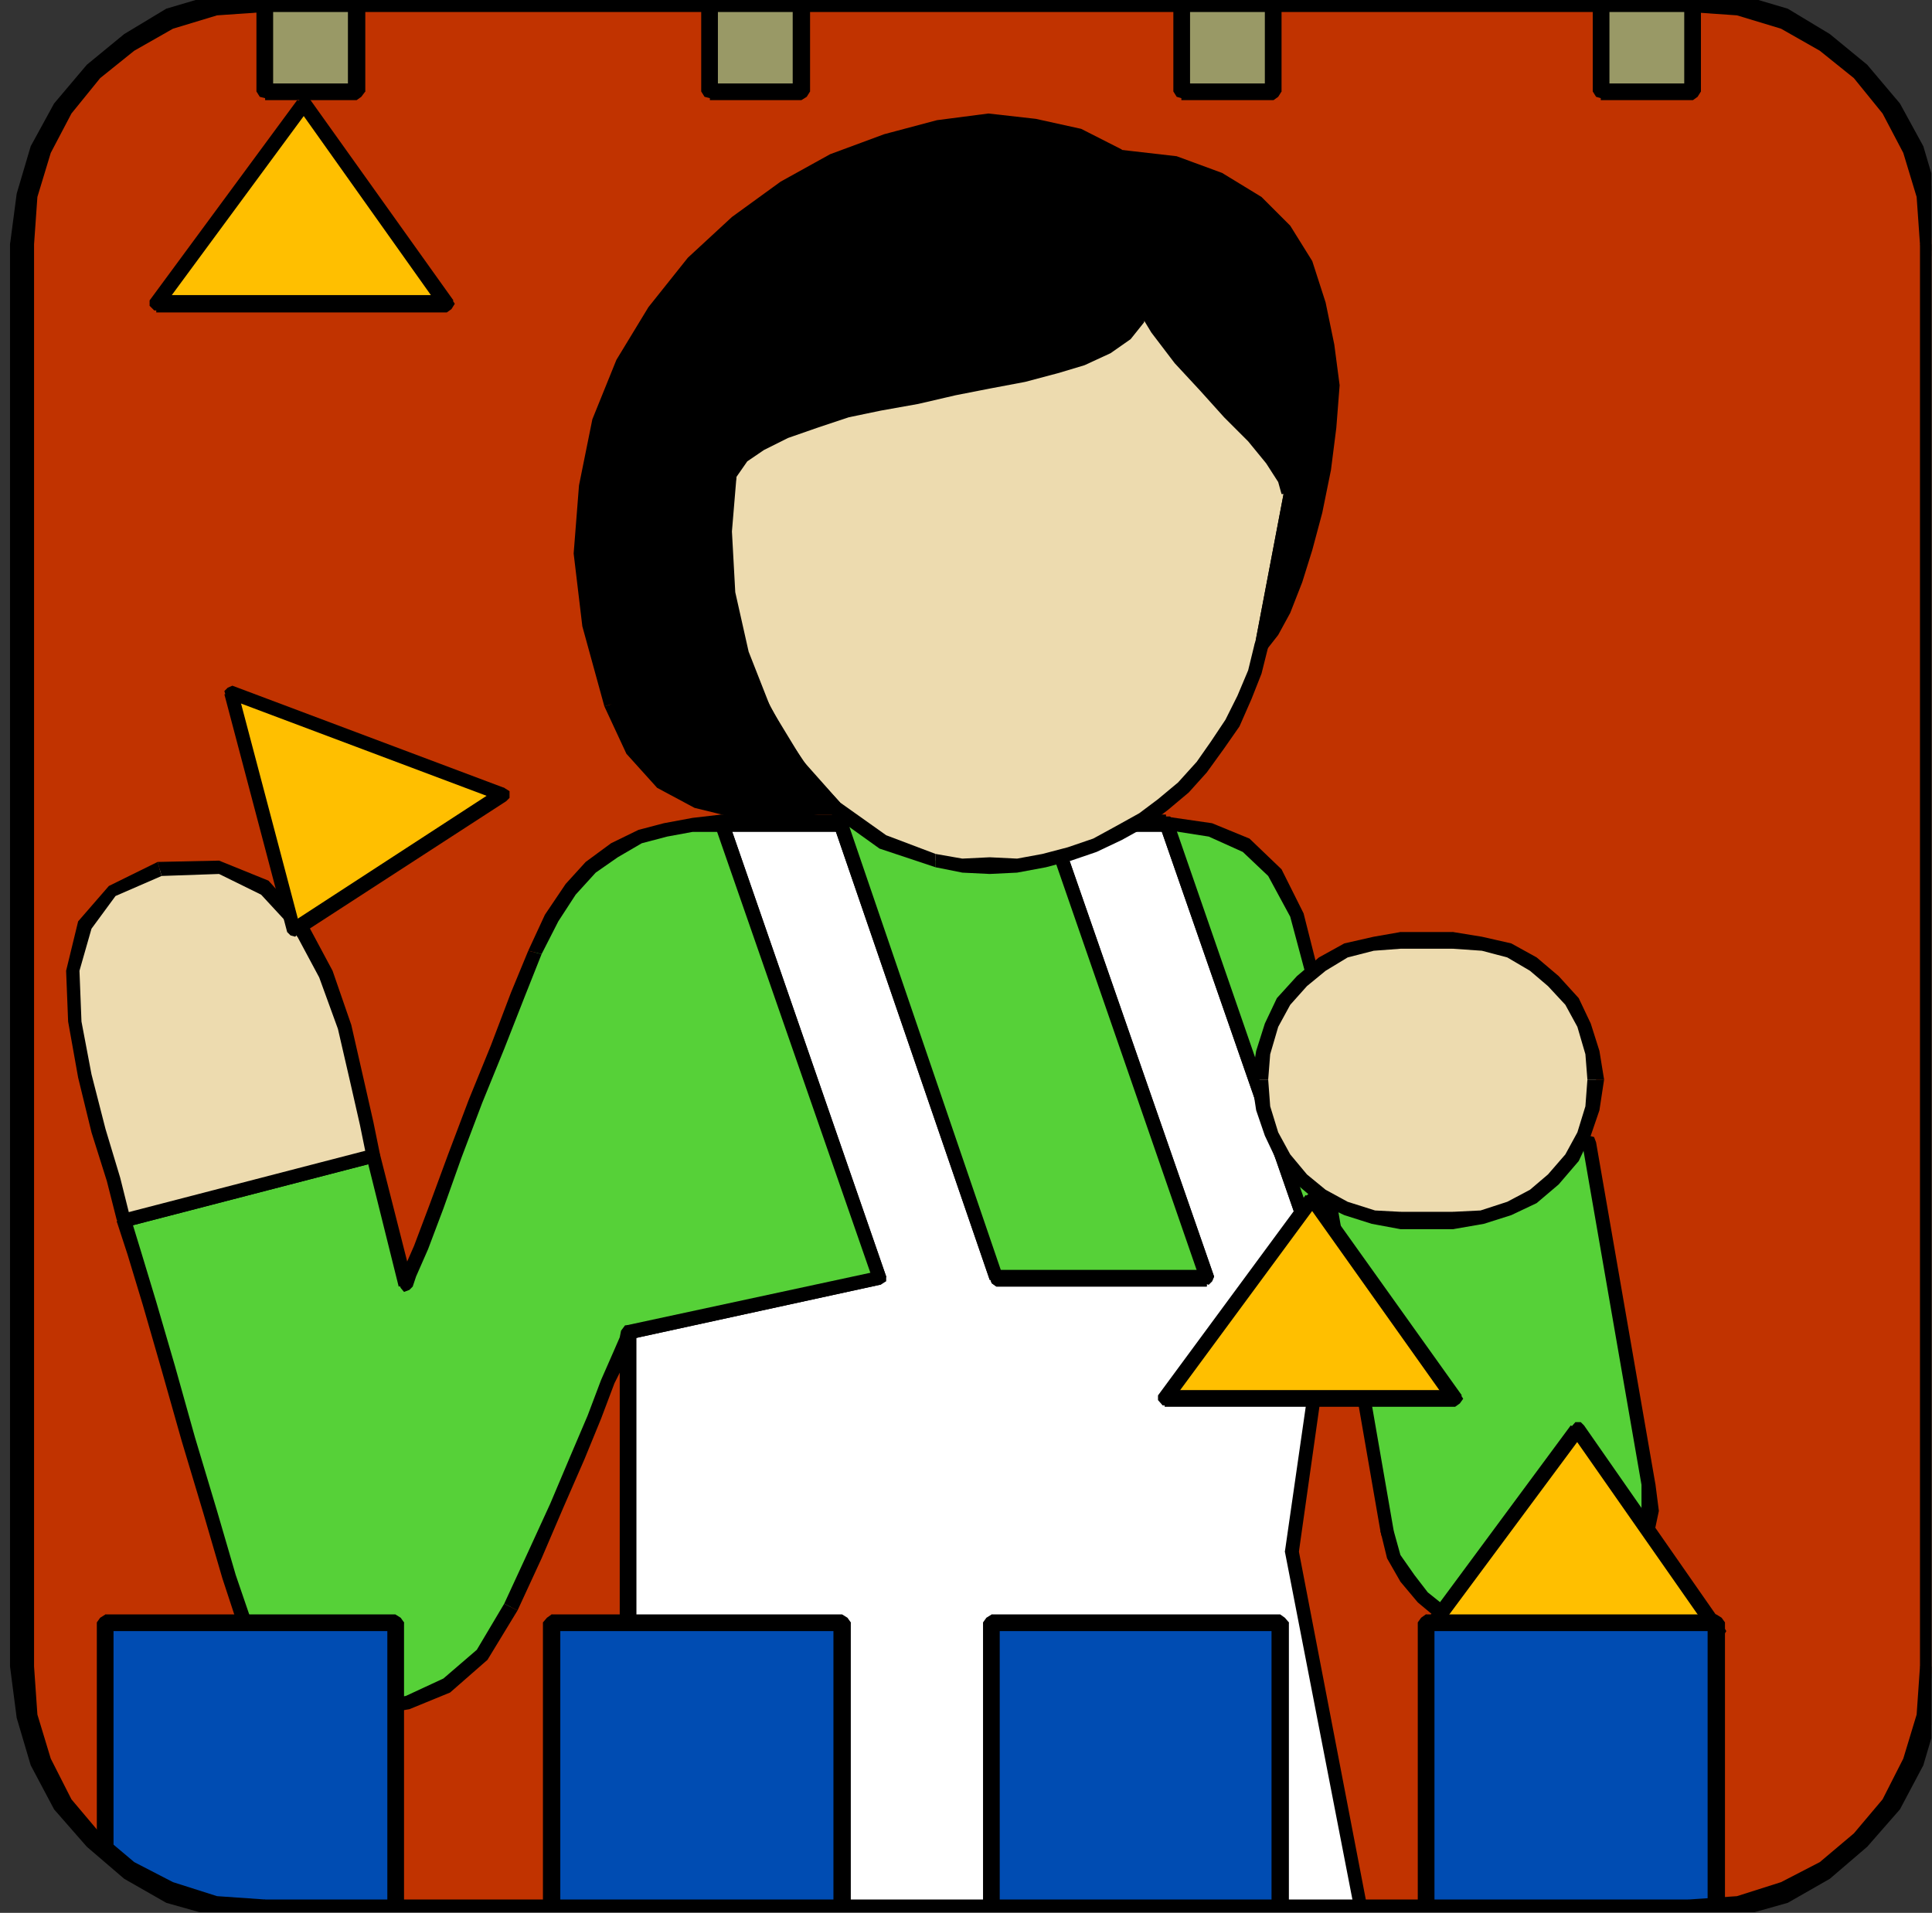 <?xml version="1.0" encoding="UTF-8" standalone="no"?>
<svg
   xmlns:ooo="http://xml.openoffice.org/svg/export"
   xmlns:dc="http://purl.org/dc/elements/1.1/"
   xmlns:cc="http://creativecommons.org/ns#"
   xmlns:rdf="http://www.w3.org/1999/02/22-rdf-syntax-ns#"
   xmlns:svg="http://www.w3.org/2000/svg"
   xmlns="http://www.w3.org/2000/svg"
   xmlns:sodipodi="http://sodipodi.sourceforge.net/DTD/sodipodi-0.dtd"
   xmlns:inkscape="http://www.inkscape.org/namespaces/inkscape"
   version="1.2"
   width="28.93mm"
   height="28.65mm"
   viewBox="0 0 2893 2865"
   preserveAspectRatio="xMidYMid"
   xml:space="preserve"
   id="svg357"
   sodipodi:docname="assemblr.svg"
   style="fill-rule:evenodd;stroke-width:28.222;stroke-linejoin:round"
   inkscape:version="0.92.5 (2060ec1f9f, 2020-04-08)"><rect x="0" y="0" width="2893" height="2865" fill="#333333" stroke="none"/><sodipodi:namedview
   pagecolor="#ffffff"
   bordercolor="#666666"
   borderopacity="1"
   objecttolerance="10"
   gridtolerance="10"
   guidetolerance="10"
   inkscape:pageopacity="0"
   inkscape:pageshadow="2"
   inkscape:window-width="664"
   inkscape:window-height="487"
   id="namedview359"
   showgrid="false"
   inkscape:zoom="0.2102413"
   inkscape:cx="54.689765"
   inkscape:cy="54.122833"
   inkscape:window-x="0"
   inkscape:window-y="0"
   inkscape:window-maximized="0"
   inkscape:current-layer="svg357" />
 <defs
   class="ClipPathGroup"
   id="defs8">
  <clipPath
   id="presentation_clip_path"
   clipPathUnits="userSpaceOnUse">
   <rect
   x="0"
   y="0"
   width="21000"
   height="29700"
   id="rect2" />
  </clipPath>
  <clipPath
   id="presentation_clip_path_shrink"
   clipPathUnits="userSpaceOnUse">
   <rect
   x="21"
   y="29"
   width="20958"
   height="29641"
   id="rect5" />
  </clipPath>
 </defs>
 <defs
   class="TextShapeIndex"
   id="defs12">
  <g
   ooo:slide="id1"
   ooo:id-list="id3"
   id="g10" />
 </defs>
 <defs
   class="EmbeddedBulletChars"
   id="defs44">
  <g
   id="bullet-char-template-57356"
   transform="matrix(4.8828125e-4,0,0,-4.8828125e-4,0,0)">
   <path
   d="M 580,1141 1163,571 580,0 -4,571 Z"
   id="path14"
   inkscape:connector-curvature="0" />
  </g>
  <g
   id="bullet-char-template-57354"
   transform="matrix(4.8828125e-4,0,0,-4.8828125e-4,0,0)">
   <path
   d="M 8,1128 H 1137 V 0 H 8 Z"
   id="path17"
   inkscape:connector-curvature="0" />
  </g>
  <g
   id="bullet-char-template-10146"
   transform="matrix(4.8828125e-4,0,0,-4.8828125e-4,0,0)">
   <path
   d="M 174,0 602,739 174,1481 1456,739 Z M 1358,739 309,1346 659,739 Z"
   id="path20"
   inkscape:connector-curvature="0" />
  </g>
  <g
   id="bullet-char-template-10132"
   transform="matrix(4.8828125e-4,0,0,-4.8828125e-4,0,0)">
   <path
   d="M 2015,739 1276,0 H 717 l 543,543 H 174 v 393 h 1086 l -543,545 h 557 z"
   id="path23"
   inkscape:connector-curvature="0" />
  </g>
  <g
   id="bullet-char-template-10007"
   transform="matrix(4.8828125e-4,0,0,-4.8828125e-4,0,0)">
   <path
   d="m 0,-2 c -7,16 -16,29 -25,39 l 381,530 c -94,256 -141,385 -141,387 0,25 13,38 40,38 9,0 21,-2 34,-5 21,4 42,12 65,25 l 27,-13 111,-251 280,301 64,-25 24,25 c 21,-10 41,-24 62,-43 C 886,937 835,863 770,784 769,783 710,716 594,584 L 774,223 c 0,-27 -21,-55 -63,-84 l 16,-20 C 717,90 699,76 672,76 641,76 570,178 457,381 L 164,-76 c -22,-34 -53,-51 -92,-51 -42,0 -63,17 -64,51 -7,9 -10,24 -10,44 0,9 1,19 2,30 z"
   id="path26"
   inkscape:connector-curvature="0" />
  </g>
  <g
   id="bullet-char-template-10004"
   transform="matrix(4.8828125e-4,0,0,-4.8828125e-4,0,0)">
   <path
   d="M 285,-33 C 182,-33 111,30 74,156 52,228 41,333 41,471 c 0,78 14,145 41,201 34,71 87,106 158,106 53,0 88,-31 106,-94 l 23,-176 c 8,-64 28,-97 59,-98 l 735,706 c 11,11 33,17 66,17 42,0 63,-15 63,-46 V 965 c 0,-36 -10,-64 -30,-84 L 442,47 C 390,-6 338,-33 285,-33 Z"
   id="path29"
   inkscape:connector-curvature="0" />
  </g>
  <g
   id="bullet-char-template-9679"
   transform="matrix(4.8828125e-4,0,0,-4.8828125e-4,0,0)">
   <path
   d="M 813,0 C 632,0 489,54 383,161 276,268 223,411 223,592 c 0,181 53,324 160,431 106,107 249,161 430,161 179,0 323,-54 432,-161 108,-107 162,-251 162,-431 0,-180 -54,-324 -162,-431 C 1136,54 992,0 813,0 Z"
   id="path32"
   inkscape:connector-curvature="0" />
  </g>
  <g
   id="bullet-char-template-8226"
   transform="matrix(4.8828125e-4,0,0,-4.8828125e-4,0,0)">
   <path
   d="m 346,457 c -73,0 -137,26 -191,78 -54,51 -81,114 -81,188 0,73 27,136 81,188 54,52 118,78 191,78 73,0 134,-26 185,-79 51,-51 77,-114 77,-187 0,-75 -25,-137 -76,-188 -50,-52 -112,-78 -186,-78 z"
   id="path35"
   inkscape:connector-curvature="0" />
  </g>
  <g
   id="bullet-char-template-8211"
   transform="matrix(4.8828125e-4,0,0,-4.8828125e-4,0,0)">
   <path
   d="M -4,459 H 1135 V 606 H -4 Z"
   id="path38"
   inkscape:connector-curvature="0" />
  </g>
  <g
   id="bullet-char-template-61548"
   transform="matrix(4.8828125e-4,0,0,-4.8828125e-4,0,0)">
   <path
   d="m 173,740 c 0,163 58,303 173,419 116,115 255,173 419,173 163,0 302,-58 418,-173 116,-116 174,-256 174,-419 0,-163 -58,-303 -174,-418 C 1067,206 928,148 765,148 601,148 462,206 346,322 231,437 173,577 173,740 Z"
   id="path41"
   inkscape:connector-curvature="0" />
  </g>
 </defs>
 <g
   id="g49"
   transform="translate(-9053,-13417)">
  <g
   id="id2"
   class="Master_Slide">
   <g
   id="bg-id2"
   class="Background" />
   <g
   id="bo-id2"
   class="BackgroundObjects" />
  </g>
 </g>
 <g
   class="SlideGroup"
   id="g355"
   transform="translate(-9053,-13417)">
  <g
   id="g353">
   <g
   id="container-id1">
    <g
   id="id1"
   class="Slide"
   clip-path="url(#presentation_clip_path)">
     <g
   class="Page"
   id="g349">
      <g
   class="Graphic"
   id="g347">
       <g
   id="id3">
        <rect
   class="BoundingBox"
   x="9053"
   y="13417"
   width="2893"
   height="2865"
   id="rect51"
   style="fill:none;stroke:none" />
        <defs
   id="defs56">
         <clipPath
   id="clip_path_1"
   clipPathUnits="userSpaceOnUse">
          <path
   d="m 9053,13417 h 2892 v 2864 H 9053 Z"
   id="path53"
   inkscape:connector-curvature="0" />
         </clipPath>
        </defs>
        <g
   clip-path="url(#clip_path_1)"
   id="g344">
         <path
   d="m 11946,15913 -8,74 -20,69 -33,63 -46,54 -53,45 -61,33 -69,21 -74,7 H 9450 l -74,-7 -69,-21 -61,-33 -53,-45 -46,-54 -33,-63 -20,-69 -8,-74 v -2130 l 8,-74 20,-68 33,-61 46,-56 53,-43 61,-36 69,-20 74,-8 h 2132 l 74,8 69,20 61,36 53,43 46,56 33,61 20,68 8,74 z"
   id="path58"
   inkscape:connector-curvature="0"
   style="fill:#c13300;stroke:none" />
         <path
   d="m 11582,16292 v 0 l 74,-10 71,-20 64,-33 56,-49 48,-56 33,-66 21,-71 10,-74 h -26 l -5,74 -20,66 -33,61 -43,51 -51,43 -59,33 -66,21 -74,5 v 0 0 l -7,5 -3,7 3,8 z"
   id="path60"
   inkscape:connector-curvature="0"
   style="fill:#000000;stroke:none" />
         <path
   d="m 9450,16292 v 0 h 2132 v -25 H 9450 v 0 0 l -8,5 -3,7 3,8 z"
   id="path62"
   inkscape:connector-curvature="0"
   style="fill:#000000;stroke:none" />
         <path
   d="m 9073,15913 v 0 l 11,74 20,71 33,66 48,56 56,49 64,33 71,20 74,10 v -25 l -74,-5 -66,-21 -59,-33 -51,-43 -43,-51 -33,-61 -20,-66 -5,-74 v 0 0 l -5,-7 -8,-5 -8,5 z"
   id="path64"
   inkscape:connector-curvature="0"
   style="fill:#000000;stroke:none" />
         <path
   d="m 9073,13783 v 0 2130 h 26 v -2130 0 0 l -5,-8 -8,-5 -8,5 z"
   id="path66"
   inkscape:connector-curvature="0"
   style="fill:#000000;stroke:none" />
         <path
   d="m 9450,13404 v 0 l -74,10 -71,21 -64,35 -56,46 -48,59 -33,63 -20,71 -11,74 h 26 l 5,-74 20,-66 33,-58 43,-54 51,-40 59,-36 66,-20 74,-5 v 0 0 l 7,-5 5,-8 -5,-8 z"
   id="path68"
   inkscape:connector-curvature="0"
   style="fill:#000000;stroke:none" />
         <path
   d="m 11582,13404 v 0 H 9450 v 26 h 2132 v 0 0 l 8,-5 5,-8 -5,-8 z"
   id="path70"
   inkscape:connector-curvature="0"
   style="fill:#000000;stroke:none" />
         <path
   d="m 11959,13783 v 0 l -10,-74 -21,-71 -33,-63 -48,-59 -56,-46 -64,-35 -71,-21 -74,-10 v 26 l 74,5 66,20 59,36 51,40 43,54 33,58 20,66 5,74 v 0 0 l 5,8 8,2 8,-2 z"
   id="path72"
   inkscape:connector-curvature="0"
   style="fill:#000000;stroke:none" />
         <path
   d="m 11959,15913 v 0 -2130 h -26 v 2130 0 0 l 5,8 8,3 8,-3 z"
   id="path74"
   inkscape:connector-curvature="0"
   style="fill:#000000;stroke:none" />
         <path
   d="m 10988,15741 58,-410 h -10 l -237,-681 h -175 l 236,681 h -315 l -234,-681 h -178 l 237,681 -376,82 v 869 h 1098 z"
   id="path76"
   inkscape:connector-curvature="0"
   style="fill:#ffffff;stroke:none" />
         <path
   d="m 11046,15344 -10,-13 -59,410 h 21 l 58,-410 -10,-12 10,12 -2,-7 -8,-3 -8,3 -2,7 z"
   id="path78"
   inkscape:connector-curvature="0"
   style="fill:#000000;stroke:none" />
         <path
   d="m 11026,15334 10,10 h 10 v -25 h -10 l 10,10 -10,-10 -8,5 -2,7 2,8 8,5 z"
   id="path80"
   inkscape:connector-curvature="0"
   style="fill:#000000;stroke:none" />
         <path
   d="m 10799,14663 -10,-11 237,682 20,-5 -236,-682 -11,-10 11,10 -5,-7 h -8 l -5,5 -3,7 z"
   id="path82"
   inkscape:connector-curvature="0"
   style="fill:#000000;stroke:none" />
         <path
   d="m 10634,14647 -10,16 h 175 v -26 h -175 l -10,15 10,-15 -8,5 -2,8 2,8 8,5 z"
   id="path84"
   inkscape:connector-curvature="0"
   style="fill:#000000;stroke:none" />
         <path
   d="m 10860,15344 11,-15 -237,-682 -20,5 236,682 10,-15 -10,15 5,5 8,2 5,-5 3,-7 z"
   id="path86"
   inkscape:connector-curvature="0"
   style="fill:#000000;stroke:none" />
         <path
   d="m 10535,15334 10,10 h 315 v -25 h -315 l 10,10 -10,-10 -7,5 -3,7 3,8 7,5 z"
   id="path88"
   inkscape:connector-curvature="0"
   style="fill:#000000;stroke:none" />
         <path
   d="m 10311,14663 -10,-11 234,682 20,-5 -233,-682 -11,-10 11,10 -6,-7 h -7 l -5,5 -3,7 z"
   id="path90"
   inkscape:connector-curvature="0"
   style="fill:#000000;stroke:none" />
         <path
   d="m 10144,14647 -11,16 h 178 v -26 h -178 l -10,15 10,-15 -7,5 -3,8 3,8 7,5 z"
   id="path92"
   inkscape:connector-curvature="0"
   style="fill:#000000;stroke:none" />
         <path
   d="m 10372,15341 8,-12 -236,-682 -21,5 237,682 7,-13 -7,13 5,5 7,2 5,-5 3,-7 z"
   id="path94"
   inkscape:connector-curvature="0"
   style="fill:#000000;stroke:none" />
         <path
   d="m 10006,15413 -10,10 376,-82 -5,-20 -376,81 -10,11 10,-11 -5,6 -3,7 6,5 7,3 z"
   id="path96"
   inkscape:connector-curvature="0"
   style="fill:#000000;stroke:none" />
         <path
   d="m 9994,16269 12,13 v -869 h -25 v 869 l 13,13 -13,-13 5,8 8,2 7,-2 5,-8 z"
   id="path98"
   inkscape:connector-curvature="0"
   style="fill:#000000;stroke:none" />
         <path
   d="m 11082,16282 10,-13 H 9994 v 26 h 1098 l 10,-13 -10,13 7,-5 6,-8 -6,-8 -7,-5 z"
   id="path100"
   inkscape:connector-curvature="0"
   style="fill:#000000;stroke:none" />
         <path
   d="m 10977,15741 v 0 l 105,541 h 20 l -104,-541 v 0 0 l -3,-8 -7,-3 -8,3 z"
   id="path102"
   inkscape:connector-curvature="0"
   style="fill:#000000;stroke:none" />
         <path
   d="m 11046,15331 h -10 l -237,-681 67,10 53,23 43,41 33,63 23,89 18,117 8,153 z"
   id="path104"
   inkscape:connector-curvature="0"
   style="fill:#56d138;stroke:none" />
         <path
   d="m 11026,15334 10,10 h 10 v -25 h -10 l 10,10 -10,-10 -8,5 -2,7 2,8 8,5 z"
   id="path106"
   inkscape:connector-curvature="0"
   style="fill:#000000;stroke:none" />
         <path
   d="m 10799,14640 -10,12 237,682 20,-5 -236,-682 -11,13 11,-13 -5,-7 h -8 l -5,5 -3,7 z"
   id="path108"
   inkscape:connector-curvature="0"
   style="fill:#000000;stroke:none" />
         <path
   d="m 11046,15344 13,-13 -5,-185 -8,-153 -18,-117 -23,-91 -33,-66 -48,-46 -56,-23 -69,-10 v 20 l 64,10 51,23 38,36 33,61 23,86 18,117 7,153 v 185 l 13,-12 -13,12 5,8 8,2 8,-2 5,-8 z"
   id="path110"
   inkscape:connector-curvature="0"
   style="fill:#000000;stroke:none" />
         <path
   d="m 10311,14650 v -107 h 313 v 107 l 236,681 h -315 z"
   id="path112"
   inkscape:connector-curvature="0"
   style="fill:#56d138;stroke:none" />
         <path
   d="m 10311,14530 -12,13 v 107 h 25 v -107 l -13,13 13,-13 -5,-7 -8,-6 -7,6 -5,7 z"
   id="path114"
   inkscape:connector-curvature="0"
   style="fill:#000000;stroke:none" />
         <path
   d="m 10637,14543 -13,-13 h -313 v 26 h 313 l -13,-13 13,13 8,-5 5,-8 -5,-7 -8,-6 z"
   id="path116"
   inkscape:connector-curvature="0"
   style="fill:#000000;stroke:none" />
         <path
   d="m 10634,14647 3,3 v -107 h -26 v 107 l 3,2 -3,-2 5,8 8,2 8,-2 5,-8 z"
   id="path118"
   inkscape:connector-curvature="0"
   style="fill:#000000;stroke:none" />
         <path
   d="m 10860,15344 11,-15 -237,-682 -20,5 236,682 10,-15 -10,15 5,5 8,2 5,-5 3,-7 z"
   id="path120"
   inkscape:connector-curvature="0"
   style="fill:#000000;stroke:none" />
         <path
   d="m 10535,15334 10,10 h 315 v -25 h -315 l 10,10 -10,-10 -7,5 -3,7 3,8 7,5 z"
   id="path122"
   inkscape:connector-curvature="0"
   style="fill:#000000;stroke:none" />
         <path
   d="m 10299,14650 2,2 234,682 20,-5 -233,-682 2,3 -2,-3 -6,-7 h -7 l -5,5 -3,7 z"
   id="path124"
   inkscape:connector-curvature="0"
   style="fill:#000000;stroke:none" />
         <path
   d="m 9994,15413 376,-82 -237,-681 -43,2 -40,8 -39,10 -38,21 -35,25 -31,33 -28,43 -25,51 -26,64 -30,79 -33,81 -31,81 -28,76 -23,61 -17,41 -5,15 -49,-193 -373,97 15,48 23,76 28,97 30,107 33,109 28,97 26,76 17,48 23,28 38,23 49,18 56,5 58,-10 59,-26 53,-45 43,-72 36,-78 33,-74 30,-71 26,-61 20,-54 18,-38 10,-25 z"
   id="path126"
   inkscape:connector-curvature="0"
   style="fill:#56d138;stroke:none" />
         <path
   d="m 10360,15334 7,-13 -376,81 5,21 376,-82 8,-12 -8,12 8,-5 v -7 l -5,-5 -8,-3 z"
   id="path128"
   inkscape:connector-curvature="0"
   style="fill:#000000;stroke:none" />
         <path
   d="m 10133,14663 -10,-11 237,682 20,-5 -236,-682 -11,-10 11,10 -5,-7 h -8 l -5,5 -3,7 z"
   id="path130"
   inkscape:connector-curvature="0"
   style="fill:#000000;stroke:none" />
         <path
   d="m 9864,14846 v 0 l 25,-49 26,-40 30,-33 33,-23 36,-21 38,-10 38,-7 h 43 v -26 l -43,5 -43,8 -38,10 -41,20 -38,28 -30,33 -31,46 -25,54 v 0 z"
   id="path132"
   inkscape:connector-curvature="0"
   style="fill:#000000;stroke:none" />
         <path
   d="m 9650,15344 h 21 l 5,-15 18,-41 23,-61 27,-76 31,-82 33,-81 31,-79 25,-63 -20,-5 -26,63 -30,79 -33,81 -31,82 -28,76 -23,61 -18,41 -5,15 h 21 -21 l 3,7 5,6 8,-3 5,-5 z"
   id="path134"
   inkscape:connector-curvature="0"
   style="fill:#000000;stroke:none" />
         <path
   d="m 9615,15158 -13,-7 48,193 21,-5 -49,-193 -12,-8 12,8 -5,-8 h -7 l -5,5 -3,8 z"
   id="path136"
   inkscape:connector-curvature="0"
   style="fill:#000000;stroke:none" />
         <path
   d="m 9249,15242 -8,13 374,-97 -5,-20 -374,97 -8,12 8,-12 -5,5 -3,7 5,5 8,3 z"
   id="path138"
   inkscape:connector-curvature="0"
   style="fill:#000000;stroke:none" />
         <path
   d="m 9450,15898 v 0 l -18,-46 -26,-76 -28,-96 -33,-110 -30,-107 -28,-96 -23,-76 -15,-49 -21,5 16,49 23,76 28,97 30,106 33,110 28,96 25,76 18,51 v 0 z"
   id="path140"
   inkscape:connector-curvature="0"
   style="fill:#000000;stroke:none" />
         <path
   d="m 9808,15819 v 0 l -41,69 -50,43 -56,26 -56,10 -54,-5 -45,-18 -36,-20 -20,-26 -21,10 26,31 40,25 51,18 59,5 61,-10 61,-25 56,-49 45,-74 v 0 z"
   id="path142"
   inkscape:connector-curvature="0"
   style="fill:#000000;stroke:none" />
         <path
   d="m 9991,15402 -8,8 -2,10 -10,23 -18,41 -20,53 -26,61 -30,71 -33,72 -36,78 20,10 36,-78 33,-77 31,-71 25,-61 20,-53 18,-36 10,-28 3,-10 -8,8 8,-8 -3,-7 -5,-6 h -7 l -6,8 z"
   id="path144"
   inkscape:connector-curvature="0"
   style="fill:#000000;stroke:none" />
         <path
   d="m 11432,15128 -391,69 89,513 10,38 20,33 23,28 28,23 33,20 36,11 38,5 41,-3 38,-10 35,-18 31,-25 25,-28 21,-31 10,-35 5,-38 -3,-39 z"
   id="path146"
   inkscape:connector-curvature="0"
   style="fill:#56d138;stroke:none" />
         <path
   d="m 11051,15197 -10,10 391,-69 v -20 l -391,68 -10,11 10,-11 -8,3 -2,8 2,7 8,3 z"
   id="path148"
   inkscape:connector-curvature="0"
   style="fill:#000000;stroke:none" />
         <path
   d="m 11140,15710 v 0 l -89,-513 h -20 l 89,513 v 0 0 l 2,8 8,2 8,-2 z"
   id="path150"
   inkscape:connector-curvature="0"
   style="fill:#000000;stroke:none" />
         <path
   d="m 11359,15855 v 0 h -41 l -38,-3 -31,-10 -33,-20 -25,-20 -20,-26 -21,-30 -10,-36 h -20 l 10,41 20,35 26,31 30,25 33,21 41,10 38,7 41,-5 v 0 z"
   id="path152"
   inkscape:connector-curvature="0"
   style="fill:#000000;stroke:none" />
         <path
   d="m 11511,15641 v 0 39 l -2,38 -10,30 -18,28 -26,28 -28,23 -33,18 -35,10 v 20 l 40,-10 39,-18 33,-28 25,-28 23,-33 10,-40 8,-38 -5,-39 v 0 0 l -3,-7 -8,-3 -7,3 z"
   id="path154"
   inkscape:connector-curvature="0"
   style="fill:#000000;stroke:none" />
         <path
   d="m 11432,15138 -10,-10 89,513 h 21 l -89,-513 -11,-10 11,10 -3,-8 -8,-2 -7,2 -3,8 z"
   id="path156"
   inkscape:connector-curvature="0"
   style="fill:#000000;stroke:none" />
         <path
   d="m 9239,15245 -16,-61 -23,-74 -20,-81 -15,-82 -3,-76 18,-69 41,-50 71,-33 89,-3 69,31 53,58 38,71 28,79 18,79 15,66 10,48 z"
   id="path158"
   inkscape:connector-curvature="0"
   style="fill:#eddbaf;stroke:none" />
         <path
   d="m 9289,14708 v 0 l -73,36 -46,53 -18,74 3,76 15,84 20,82 23,73 15,59 h 21 l -16,-64 -22,-73 -21,-82 -15,-79 -3,-76 18,-63 36,-49 69,-30 v 0 z"
   id="path160"
   inkscape:connector-curvature="0"
   style="fill:#000000;stroke:none" />
         <path
   d="m 9615,15158 7,-12 -10,-49 -15,-66 -18,-79 -28,-81 -38,-71 -58,-64 -74,-30 -92,2 6,21 86,-3 63,31 49,53 38,71 28,77 18,78 15,66 10,49 8,-13 -8,13 5,5 8,2 5,-5 2,-7 z"
   id="path162"
   inkscape:connector-curvature="0"
   style="fill:#000000;stroke:none" />
         <path
   d="m 9228,15245 13,10 374,-97 -5,-20 -374,97 13,10 -13,-10 -5,5 -3,7 5,5 8,3 z"
   id="path164"
   inkscape:connector-curvature="0"
   style="fill:#000000;stroke:none" />
         <path
   d="m 10146,14126 -10,87 8,91 20,92 33,86 48,79 59,66 71,51 79,28 40,7 h 41 41 l 40,-7 39,-10 38,-13 35,-18 36,-20 30,-23 31,-25 28,-31 23,-33 23,-33 17,-38 16,-38 10,-41 43,-226 10,-84 -7,-81 -23,-77 -36,-68 -51,-64 -61,-51 -71,-38 -79,-25 -40,-8 h -41 -41 l -40,8 -39,10 -38,13 -35,17 -36,21 -30,23 -31,25 -28,30 -25,31 -21,36 -20,38 -13,38 -12,41 z"
   id="path166"
   inkscape:connector-curvature="0"
   style="fill:#eddbaf;stroke:none" />
         <path
   d="m 10454,14696 v 0 l -74,-28 -69,-49 -56,-63 -48,-79 -33,-84 -20,-89 -5,-91 7,-84 -20,-5 -13,89 10,91 21,94 33,89 48,79 61,69 74,53 84,28 v 0 z"
   id="path168"
   inkscape:connector-curvature="0"
   style="fill:#000000;stroke:none" />
         <path
   d="m 10932,14383 v -3 l -10,41 -16,38 -18,36 -22,33 -21,30 -28,31 -30,25 -28,21 -36,20 -33,18 -38,13 -38,10 -38,7 -41,-2 -41,2 -40,-7 v 20 l 40,8 41,2 41,-2 43,-8 38,-10 38,-13 38,-18 36,-20 33,-25 31,-26 27,-30 26,-36 23,-33 18,-41 15,-38 10,-40 v -3 3 l -3,-8 -5,-5 h -7 l -5,7 z"
   id="path170"
   inkscape:connector-curvature="0"
   style="fill:#000000;stroke:none" />
         <path
   d="m 10975,14154 v 3 l -43,226 h 20 l 43,-226 v 2 -2 l -2,-8 -8,-2 -8,2 -2,8 z"
   id="path172"
   inkscape:connector-curvature="0"
   style="fill:#000000;stroke:none" />
         <path
   d="m 10667,13679 v 0 l 77,25 68,38 59,49 48,61 36,66 22,74 6,81 -8,81 20,5 13,-86 -10,-81 -23,-79 -36,-71 -53,-67 -64,-53 -73,-38 -82,-25 v 0 z"
   id="path174"
   inkscape:connector-curvature="0"
   style="fill:#000000;stroke:none" />
         <path
   d="m 10187,13994 v 0 l 13,-41 12,-38 21,-35 20,-36 23,-28 28,-30 30,-26 28,-20 36,-20 33,-18 38,-13 38,-10 38,-8 41,3 41,-3 40,8 v -20 l -40,-8 -41,-3 -41,3 -43,8 -38,10 -38,12 -38,18 -36,21 -33,25 -31,25 -27,31 -28,33 -21,36 -20,40 -13,38 -13,41 v 0 0 l 3,8 5,5 8,-3 z"
   id="path176"
   inkscape:connector-curvature="0"
   style="fill:#000000;stroke:none" />
         <path
   d="m 10156,14129 v 0 l 31,-135 -21,-5 -30,135 v 0 0 l 3,7 5,5 7,-2 z"
   id="path178"
   inkscape:connector-curvature="0"
   style="fill:#000000;stroke:none" />
         <path
   d="m 11229,15245 43,-5 41,-13 36,-18 30,-25 28,-33 18,-36 13,-38 5,-43 -5,-41 -13,-41 -18,-35 -28,-31 -30,-25 -36,-20 -41,-11 -43,-5 h -79 l -40,5 -41,11 -36,20 -30,25 -28,31 -18,35 -13,41 -5,41 5,43 13,38 18,36 28,33 30,25 36,18 41,13 40,5 z"
   id="path180"
   inkscape:connector-curvature="0"
   style="fill:#eddbaf;stroke:none" />
         <path
   d="m 11430,15034 v 0 l -3,40 -12,39 -18,33 -26,30 -27,23 -34,18 -40,13 -41,2 v 26 l 46,-8 41,-13 38,-18 33,-28 30,-35 18,-38 13,-38 7,-46 v 0 z"
   id="path182"
   inkscape:connector-curvature="0"
   style="fill:#000000;stroke:none" />
         <path
   d="m 11229,14838 v 0 l 43,3 38,10 34,20 27,23 26,28 18,33 12,41 3,38 h 25 l -7,-43 -13,-41 -18,-38 -30,-33 -33,-28 -38,-21 -44,-10 -43,-7 v 0 0 l -8,5 -2,7 2,8 z"
   id="path184"
   inkscape:connector-curvature="0"
   style="fill:#000000;stroke:none" />
         <path
   d="m 11150,14838 v 0 h 79 v -25 h -79 v 0 0 l -7,5 -3,7 3,8 z"
   id="path186"
   inkscape:connector-curvature="0"
   style="fill:#000000;stroke:none" />
         <path
   d="m 10952,15034 v 0 l 3,-38 12,-41 18,-33 25,-28 28,-23 33,-20 39,-10 40,-3 v -25 l -40,7 -44,10 -38,21 -33,28 -30,33 -18,38 -13,41 -7,43 v 0 z"
   id="path188"
   inkscape:connector-curvature="0"
   style="fill:#000000;stroke:none" />
         <path
   d="m 11150,15232 v 0 l -38,-2 -41,-13 -33,-18 -28,-23 -25,-30 -18,-33 -12,-39 -3,-40 h -25 l 7,46 13,38 18,38 30,35 33,28 38,18 41,13 43,8 v 0 0 l 8,-6 5,-7 -5,-8 z"
   id="path190"
   inkscape:connector-curvature="0"
   style="fill:#000000;stroke:none" />
         <path
   d="m 11229,15232 v 0 h -79 v 26 h 79 v 0 0 l 8,-6 5,-7 -5,-8 z"
   id="path192"
   inkscape:connector-curvature="0"
   style="fill:#000000;stroke:none" />
         <path
   d="m 10304,14627 -46,-48 -38,-56 -33,-61 -26,-66 -15,-69 -10,-69 v -66 l 10,-66 18,-25 28,-20 38,-18 43,-16 49,-15 50,-10 54,-10 56,-13 53,-10 51,-10 48,-13 41,-13 36,-17 27,-18 18,-23 5,-28 26,43 33,43 38,41 36,41 35,35 28,33 20,31 8,23 -43,226 15,-20 18,-33 18,-44 15,-48 15,-56 13,-61 8,-63 2,-64 -5,-61 -13,-61 -20,-58 -31,-51 -43,-43 -56,-34 -66,-25 -84,-10 -58,-31 -66,-15 -71,-5 -77,8 -76,20 -79,31 -74,40 -71,51 -66,61 -56,71 -48,79 -36,86 -20,97 -5,102 10,109 33,117 33,69 43,48 51,28 51,13 48,2 h 46 l 38,-5 z"
   id="path194"
   inkscape:connector-curvature="0"
   style="fill:#000000;stroke:none" />
         <path
   d="m 10136,14121 v 3 l -10,68 v 66 l 10,69 15,71 26,69 33,61 40,58 46,49 15,-16 -45,-48 -36,-53 -33,-61 -25,-64 -16,-66 -10,-69 v -66 l 10,-63 v 2 -2 l -2,-8 -5,-5 h -8 l -5,8 z"
   id="path196"
   inkscape:connector-curvature="0"
   style="fill:#000000;stroke:none" />
         <path
   d="m 10772,13862 -23,5 -3,23 -15,20 -26,15 -33,18 -40,13 -49,13 -48,10 -56,10 -56,13 -51,10 -53,10 -48,15 -44,16 -40,17 -31,23 -20,28 20,10 16,-23 25,-17 36,-18 43,-15 48,-16 48,-10 56,-10 56,-13 51,-10 53,-10 49,-13 40,-12 39,-18 30,-21 20,-25 8,-33 -23,5 23,-5 -5,-8 -8,-5 -7,5 -5,8 z"
   id="path198"
   inkscape:connector-curvature="0"
   style="fill:#000000;stroke:none" />
         <path
   d="m 10995,14157 h 3 l -10,-28 -23,-33 -28,-33 -36,-36 -35,-41 -39,-40 -30,-41 -25,-43 -21,10 26,43 35,46 38,41 36,40 36,36 27,33 18,28 5,18 h 3 z"
   id="path200"
   inkscape:connector-curvature="0"
   style="fill:#000000;stroke:none" />
         <path
   d="m 10934,14375 18,8 43,-226 h -20 l -43,226 17,8 -17,-8 2,8 8,2 7,-2 3,-8 z"
   id="path202"
   inkscape:connector-curvature="0"
   style="fill:#000000;stroke:none" />
         <path
   d="m 10723,13661 h 5 l 82,10 63,26 54,30 43,43 28,49 20,56 13,58 2,61 v 64 l -7,63 -13,59 -15,56 -15,48 -18,41 -18,33 -13,17 15,16 18,-23 18,-33 18,-46 15,-48 15,-56 13,-64 8,-63 5,-64 -8,-61 -13,-63 -20,-62 -33,-53 -43,-43 -59,-36 -68,-25 -87,-10 h 5 -5 l -7,2 -3,8 3,8 7,2 z"
   id="path204"
   inkscape:connector-curvature="0"
   style="fill:#000000;stroke:none" />
         <path
   d="m 9978,14469 v 0 l -33,-114 -7,-109 2,-102 21,-94 35,-84 48,-79 54,-68 66,-61 69,-49 73,-40 77,-31 73,-20 77,-5 71,2 63,16 56,30 10,-20 -61,-31 -68,-15 -71,-8 -77,10 -79,21 -81,30 -74,41 -73,53 -66,61 -59,74 -48,79 -36,89 -20,99 -8,102 13,109 33,120 v 0 z"
   id="path206"
   inkscape:connector-curvature="0"
   style="fill:#000000;stroke:none" />
         <path
   d="m 10296,14635 8,-18 h -26 l -38,5 -46,-3 h -48 l -48,-12 -46,-26 -41,-45 -33,-67 -20,6 33,71 46,51 56,30 53,13 48,5 46,-3 38,-5 h 26 l 7,-18 -7,18 7,-2 3,-8 -3,-8 -7,-2 z"
   id="path208"
   inkscape:connector-curvature="0"
   style="fill:#000000;stroke:none" />
         <path
   d="m 9587,13554 v -137 h -137 v 137 z"
   id="path210"
   inkscape:connector-curvature="0"
   style="fill:#999966;stroke:none" />
         <path
   d="m 9587,13430 -13,-13 v 137 h 26 v -137 l -13,-13 13,13 -6,-8 -7,-5 -8,5 -5,8 z"
   id="path212"
   inkscape:connector-curvature="0"
   style="fill:#000000;stroke:none" />
         <path
   d="m 9462,13417 -12,13 h 137 v -26 h -137 l -13,13 13,-13 -8,5 -3,8 3,8 8,5 z"
   id="path214"
   inkscape:connector-curvature="0"
   style="fill:#000000;stroke:none" />
         <path
   d="m 9450,13542 12,12 v -137 h -25 v 137 l 13,13 -13,-13 5,8 8,2 7,-2 5,-8 z"
   id="path216"
   inkscape:connector-curvature="0"
   style="fill:#000000;stroke:none" />
         <path
   d="m 9574,13554 13,-12 h -137 v 25 h 137 l 13,-13 -13,13 7,-5 6,-8 -6,-7 -7,-5 z"
   id="path218"
   inkscape:connector-curvature="0"
   style="fill:#000000;stroke:none" />
         <path
   d="m 10253,13554 v -137 h -137 v 137 z"
   id="path220"
   inkscape:connector-curvature="0"
   style="fill:#999966;stroke:none" />
         <path
   d="m 10253,13430 -13,-13 v 137 h 26 v -137 l -13,-13 13,13 -5,-8 -8,-5 -8,5 -5,8 z"
   id="path222"
   inkscape:connector-curvature="0"
   style="fill:#000000;stroke:none" />
         <path
   d="m 10128,13417 -12,13 h 137 v -26 h -137 l -13,13 13,-13 -8,5 -3,8 3,8 8,5 z"
   id="path224"
   inkscape:connector-curvature="0"
   style="fill:#000000;stroke:none" />
         <path
   d="m 10116,13542 12,12 v -137 h -25 v 137 l 13,13 -13,-13 5,8 8,2 7,-2 5,-8 z"
   id="path226"
   inkscape:connector-curvature="0"
   style="fill:#000000;stroke:none" />
         <path
   d="m 10240,13554 13,-12 h -137 v 25 h 137 l 13,-13 -13,13 8,-5 5,-8 -5,-7 -8,-5 z"
   id="path228"
   inkscape:connector-curvature="0"
   style="fill:#000000;stroke:none" />
         <path
   d="m 10960,13554 v -137 h -138 v 137 z"
   id="path230"
   inkscape:connector-curvature="0"
   style="fill:#999966;stroke:none" />
         <path
   d="m 10960,13430 -13,-13 v 137 h 25 v -137 l -12,-13 12,13 -5,-8 -7,-5 -8,5 -5,8 z"
   id="path232"
   inkscape:connector-curvature="0"
   style="fill:#000000;stroke:none" />
         <path
   d="m 10835,13417 -13,13 h 138 v -26 h -138 l -12,13 12,-13 -7,5 -3,8 3,8 7,5 z"
   id="path234"
   inkscape:connector-curvature="0"
   style="fill:#000000;stroke:none" />
         <path
   d="m 10822,13542 13,12 v -137 h -25 v 137 l 12,13 -12,-13 5,8 7,2 8,-2 5,-8 z"
   id="path236"
   inkscape:connector-curvature="0"
   style="fill:#000000;stroke:none" />
         <path
   d="m 10947,13554 13,-12 h -138 v 25 h 138 l 12,-13 -12,13 7,-5 5,-8 -5,-7 -7,-5 z"
   id="path238"
   inkscape:connector-curvature="0"
   style="fill:#000000;stroke:none" />
         <path
   d="m 11588,13554 v -137 h -138 v 137 z"
   id="path240"
   inkscape:connector-curvature="0"
   style="fill:#999966;stroke:none" />
         <path
   d="m 11588,13430 -13,-13 v 137 h 25 v -137 l -12,-13 12,13 -5,-8 -7,-5 -8,5 -5,8 z"
   id="path242"
   inkscape:connector-curvature="0"
   style="fill:#000000;stroke:none" />
         <path
   d="m 11463,13417 -13,13 h 138 v -26 h -138 l -12,13 12,-13 -7,5 -3,8 3,8 7,5 z"
   id="path244"
   inkscape:connector-curvature="0"
   style="fill:#000000;stroke:none" />
         <path
   d="m 11450,13542 13,12 v -137 h -25 v 137 l 12,13 -12,-13 5,8 7,2 8,-2 5,-8 z"
   id="path246"
   inkscape:connector-curvature="0"
   style="fill:#000000;stroke:none" />
         <path
   d="m 11575,13554 13,-12 h -138 v 25 h 138 l 12,-13 -12,13 7,-5 5,-8 -5,-7 -7,-5 z"
   id="path248"
   inkscape:connector-curvature="0"
   style="fill:#000000;stroke:none" />
         <path
   d="m 11415,15557 -224,303 h 435 z"
   id="path250"
   inkscape:connector-curvature="0"
   style="fill:#ffbf00;stroke:none" />
         <path
   d="m 11191,15847 10,18 224,-302 -20,-11 -224,303 10,18 -10,-18 v 8 l 7,7 h 8 l 5,-5 z"
   id="path252"
   inkscape:connector-curvature="0"
   style="fill:#000000;stroke:none" />
         <path
   d="m 11616,15865 10,-18 h -435 v 26 h 435 l 10,-18 -10,18 7,-5 5,-8 -5,-8 -7,-5 z"
   id="path254"
   inkscape:connector-curvature="0"
   style="fill:#000000;stroke:none" />
         <path
   d="m 11425,15563 h -20 l 211,302 20,-10 -211,-303 h -20 20 l -5,-5 h -8 l -7,8 v 8 z"
   id="path256"
   inkscape:connector-curvature="0"
   style="fill:#000000;stroke:none" />
         <path
   d="m 9508,13572 -221,300 h 435 z"
   id="path258"
   inkscape:connector-curvature="0"
   style="fill:#ffbf00;stroke:none" />
         <path
   d="m 9287,13859 10,18 221,-300 -20,-10 -221,300 10,18 -10,-18 v 8 l 7,7 h 8 l 5,-5 z"
   id="path260"
   inkscape:connector-curvature="0"
   style="fill:#000000;stroke:none" />
         <path
   d="m 9711,13877 11,-18 h -435 v 26 h 435 l 10,-18 -10,18 7,-5 5,-8 -5,-8 -7,-5 z"
   id="path262"
   inkscape:connector-curvature="0"
   style="fill:#000000;stroke:none" />
         <path
   d="m 9518,13577 h -20 l 213,300 21,-10 -214,-300 h -20 20 l -5,-5 h -7 l -8,8 v 7 z"
   id="path264"
   inkscape:connector-curvature="0"
   style="fill:#000000;stroke:none" />
         <path
   d="m 9493,14810 312,-203 -406,-153 z"
   id="path266"
   inkscape:connector-curvature="0"
   style="fill:#ffbf00;stroke:none" />
         <path
   d="m 9803,14617 -3,-20 -312,203 10,20 313,-203 -3,-20 3,20 5,-5 v -10 l -8,-5 h -8 z"
   id="path268"
   inkscape:connector-curvature="0"
   style="fill:#000000;stroke:none" />
         <path
   d="m 9409,14452 -13,12 407,153 5,-20 -407,-153 -12,13 12,-13 -7,3 -5,5 2,7 5,5 z"
   id="path270"
   inkscape:connector-curvature="0"
   style="fill:#000000;stroke:none" />
         <path
   d="m 9488,14800 15,8 -94,-356 -20,5 94,356 15,7 -15,-7 5,5 7,2 5,-5 3,-7 z"
   id="path272"
   inkscape:connector-curvature="0"
   style="fill:#000000;stroke:none" />
         <path
   d="m 11018,15212 -221,300 h 435 z"
   id="path274"
   inkscape:connector-curvature="0"
   style="fill:#ffbf00;stroke:none" />
         <path
   d="m 10797,15499 10,18 221,-300 -20,-10 -221,300 10,17 -10,-17 v 7 l 7,8 h 8 l 5,-5 z"
   id="path276"
   inkscape:connector-curvature="0"
   style="fill:#000000;stroke:none" />
         <path
   d="m 11221,15517 11,-18 h -435 v 25 h 435 l 10,-17 -10,17 7,-5 5,-7 -5,-8 -7,-5 z"
   id="path278"
   inkscape:connector-curvature="0"
   style="fill:#000000;stroke:none" />
         <path
   d="m 11028,15217 h -20 l 213,300 21,-10 -214,-300 h -20 20 l -5,-5 h -7 l -8,7 v 8 z"
   id="path280"
   inkscape:connector-curvature="0"
   style="fill:#000000;stroke:none" />
         <path
   d="m 10314,15847 v 435 h -435 v -435 z"
   id="path282"
   inkscape:connector-curvature="0"
   style="fill:#004cb2;stroke:none" />
         <path
   d="m 10314,16295 13,-13 v -435 h -26 v 435 l 13,-13 -13,13 5,8 8,2 8,-2 5,-8 z"
   id="path284"
   inkscape:connector-curvature="0"
   style="fill:#000000;stroke:none" />
         <path
   d="m 9866,16282 13,13 h 435 v -26 h -435 l 13,13 -13,-13 -7,5 -3,8 3,8 7,5 z"
   id="path286"
   inkscape:connector-curvature="0"
   style="fill:#000000;stroke:none" />
         <path
   d="m 9879,15835 -13,12 v 435 h 26 v -435 l -13,13 13,-13 -5,-7 -8,-5 -7,5 -6,7 z"
   id="path288"
   inkscape:connector-curvature="0"
   style="fill:#000000;stroke:none" />
         <path
   d="m 10327,15847 -13,-12 h -435 v 25 h 435 l -13,-13 13,13 8,-5 5,-8 -5,-7 -8,-5 z"
   id="path290"
   inkscape:connector-curvature="0"
   style="fill:#000000;stroke:none" />
         <path
   d="m 11623,15847 v 435 h -435 v -435 z"
   id="path292"
   inkscape:connector-curvature="0"
   style="fill:#004cb2;stroke:none" />
         <path
   d="m 11623,16295 13,-13 v -435 h -26 v 435 l 13,-13 -13,13 6,8 7,2 8,-2 5,-8 z"
   id="path294"
   inkscape:connector-curvature="0"
   style="fill:#000000;stroke:none" />
         <path
   d="m 11176,16282 12,13 h 435 v -26 h -435 l 13,13 -13,-13 -7,5 -3,8 3,8 7,5 z"
   id="path296"
   inkscape:connector-curvature="0"
   style="fill:#000000;stroke:none" />
         <path
   d="m 11188,15835 -12,12 v 435 h 25 v -435 l -13,13 13,-13 -5,-7 -8,-5 -7,5 -5,7 z"
   id="path298"
   inkscape:connector-curvature="0"
   style="fill:#000000;stroke:none" />
         <path
   d="m 11636,15847 -13,-12 h -435 v 25 h 435 l -13,-13 13,13 8,-5 5,-8 -5,-7 -8,-5 z"
   id="path300"
   inkscape:connector-curvature="0"
   style="fill:#000000;stroke:none" />
         <path
   d="m 10970,15847 v 435 h -432 v -435 z"
   id="path302"
   inkscape:connector-curvature="0"
   style="fill:#004cb2;stroke:none" />
         <path
   d="m 10970,16295 13,-13 v -435 h -26 v 435 l 13,-13 -13,13 5,8 8,2 7,-2 6,-8 z"
   id="path304"
   inkscape:connector-curvature="0"
   style="fill:#000000;stroke:none" />
         <path
   d="m 10525,16282 13,13 h 432 v -26 h -432 l 12,13 -12,-13 -8,5 -3,8 3,8 8,5 z"
   id="path306"
   inkscape:connector-curvature="0"
   style="fill:#000000;stroke:none" />
         <path
   d="m 10538,15835 -13,12 v 435 h 25 v -435 l -12,13 12,-13 -5,-7 -7,-5 -8,5 -5,7 z"
   id="path308"
   inkscape:connector-curvature="0"
   style="fill:#000000;stroke:none" />
         <path
   d="m 10983,15847 -13,-12 h -432 v 25 h 432 l -13,-13 13,13 7,-5 6,-8 -6,-7 -7,-5 z"
   id="path310"
   inkscape:connector-curvature="0"
   style="fill:#000000;stroke:none" />
         <path
   d="m 9645,16279 h -195 l -33,-2 -34,-3 -33,-7 -30,-10 -28,-13 -28,-15 -28,-18 -25,-21 v -2 -341 h 434 v 435 z"
   id="path312"
   inkscape:connector-curvature="0"
   style="fill:#004cb2;stroke:none" />
         <path
   d="m 9450,16292 v 0 h 195 v -25 h -195 v 0 0 l -8,5 -3,7 3,8 z"
   id="path314"
   inkscape:connector-curvature="0"
   style="fill:#000000;stroke:none" />
         <path
   d="m 9198,16190 5,8 28,23 28,18 28,15 30,13 31,10 35,8 34,2 33,5 v -25 h -33 l -34,-3 -30,-7 -31,-11 -25,-12 -28,-16 -28,-17 -23,-18 5,7 -5,-7 -7,-3 -8,3 -3,7 3,8 z"
   id="path316"
   inkscape:connector-curvature="0"
   style="fill:#000000;stroke:none" />
         <path
   d="m 9198,16188 v 0 2 h 25 v -2 0 0 l -5,-8 -7,-5 -8,5 z"
   id="path318"
   inkscape:connector-curvature="0"
   style="fill:#000000;stroke:none" />
         <path
   d="m 9211,15835 -13,12 v 341 h 25 v -341 l -12,13 12,-13 -5,-7 -7,-5 -8,5 -5,7 z"
   id="path320"
   inkscape:connector-curvature="0"
   style="fill:#000000;stroke:none" />
         <path
   d="m 9658,15847 -13,-12 h -434 v 25 h 434 l -12,-13 12,13 8,-5 5,-8 -5,-7 -8,-5 z"
   id="path322"
   inkscape:connector-curvature="0"
   style="fill:#000000;stroke:none" />
         <path
   d="m 9633,16282 h 25 v -435 h -25 v 435 h 25 -25 l 5,8 7,2 8,-2 5,-8 z"
   id="path324"
   inkscape:connector-curvature="0"
   style="fill:#000000;stroke:none" />
         <path
   d="m 9645,16292 -12,-13 v 3 h 25 v -3 l -13,-12 13,12 -5,-7 -8,-5 -7,5 -5,7 z"
   id="path326"
   inkscape:connector-curvature="0"
   style="fill:#000000;stroke:none" />
         <path
   d="m 11582,16297 v 0 l 77,-10 71,-20 63,-36 56,-48 49,-56 35,-66 21,-71 10,-77 h -36 l -5,72 -20,66 -31,61 -43,51 -51,43 -58,30 -66,21 -72,5 v 0 0 l -12,5 -5,12 5,13 z"
   id="path328"
   inkscape:connector-curvature="0"
   style="fill:#000000;stroke:none" />
         <path
   d="m 9450,16297 v 0 h 2132 v -35 H 9450 v 0 0 l -13,5 -5,12 5,13 z"
   id="path330"
   inkscape:connector-curvature="0"
   style="fill:#000000;stroke:none" />
         <path
   d="m 9068,15913 v 0 l 10,77 21,71 35,66 49,56 56,48 63,36 71,20 77,10 v -35 l -72,-5 -66,-21 -58,-30 -51,-43 -43,-51 -31,-61 -20,-66 -5,-72 v 0 0 l -5,-12 -13,-5 -13,5 z"
   id="path332"
   inkscape:connector-curvature="0"
   style="fill:#000000;stroke:none" />
         <path
   d="m 9068,13783 v 0 2130 h 36 v -2130 0 0 l -5,-13 -13,-5 -13,5 z"
   id="path334"
   inkscape:connector-curvature="0"
   style="fill:#000000;stroke:none" />
         <path
   d="m 9450,13399 v 0 l -77,10 -71,21 -63,38 -56,46 -49,58 -35,64 -21,71 -10,76 h 36 l 5,-71 20,-66 31,-59 43,-53 51,-41 58,-33 66,-20 72,-5 v 0 0 l 12,-5 5,-13 -5,-13 z"
   id="path336"
   inkscape:connector-curvature="0"
   style="fill:#000000;stroke:none" />
         <path
   d="m 11582,13399 v 0 H 9450 v 36 h 2132 v 0 0 l 13,-5 5,-13 -5,-13 z"
   id="path338"
   inkscape:connector-curvature="0"
   style="fill:#000000;stroke:none" />
         <path
   d="m 11964,13783 v 0 l -10,-76 -21,-71 -35,-64 -49,-58 -56,-46 -63,-38 -71,-21 -77,-10 v 36 l 72,5 66,20 58,33 51,41 43,53 31,59 20,66 5,71 v 0 0 l 5,13 13,5 13,-5 z"
   id="path340"
   inkscape:connector-curvature="0"
   style="fill:#000000;stroke:none" />
         <path
   d="m 11964,15913 v 0 -2130 h -36 v 2130 0 0 l 5,13 13,5 13,-5 z"
   id="path342"
   inkscape:connector-curvature="0"
   style="fill:#000000;stroke:none" />
        </g>
       </g>
      </g>
     </g>
    </g>
   </g>
  </g>
 </g>
</svg>